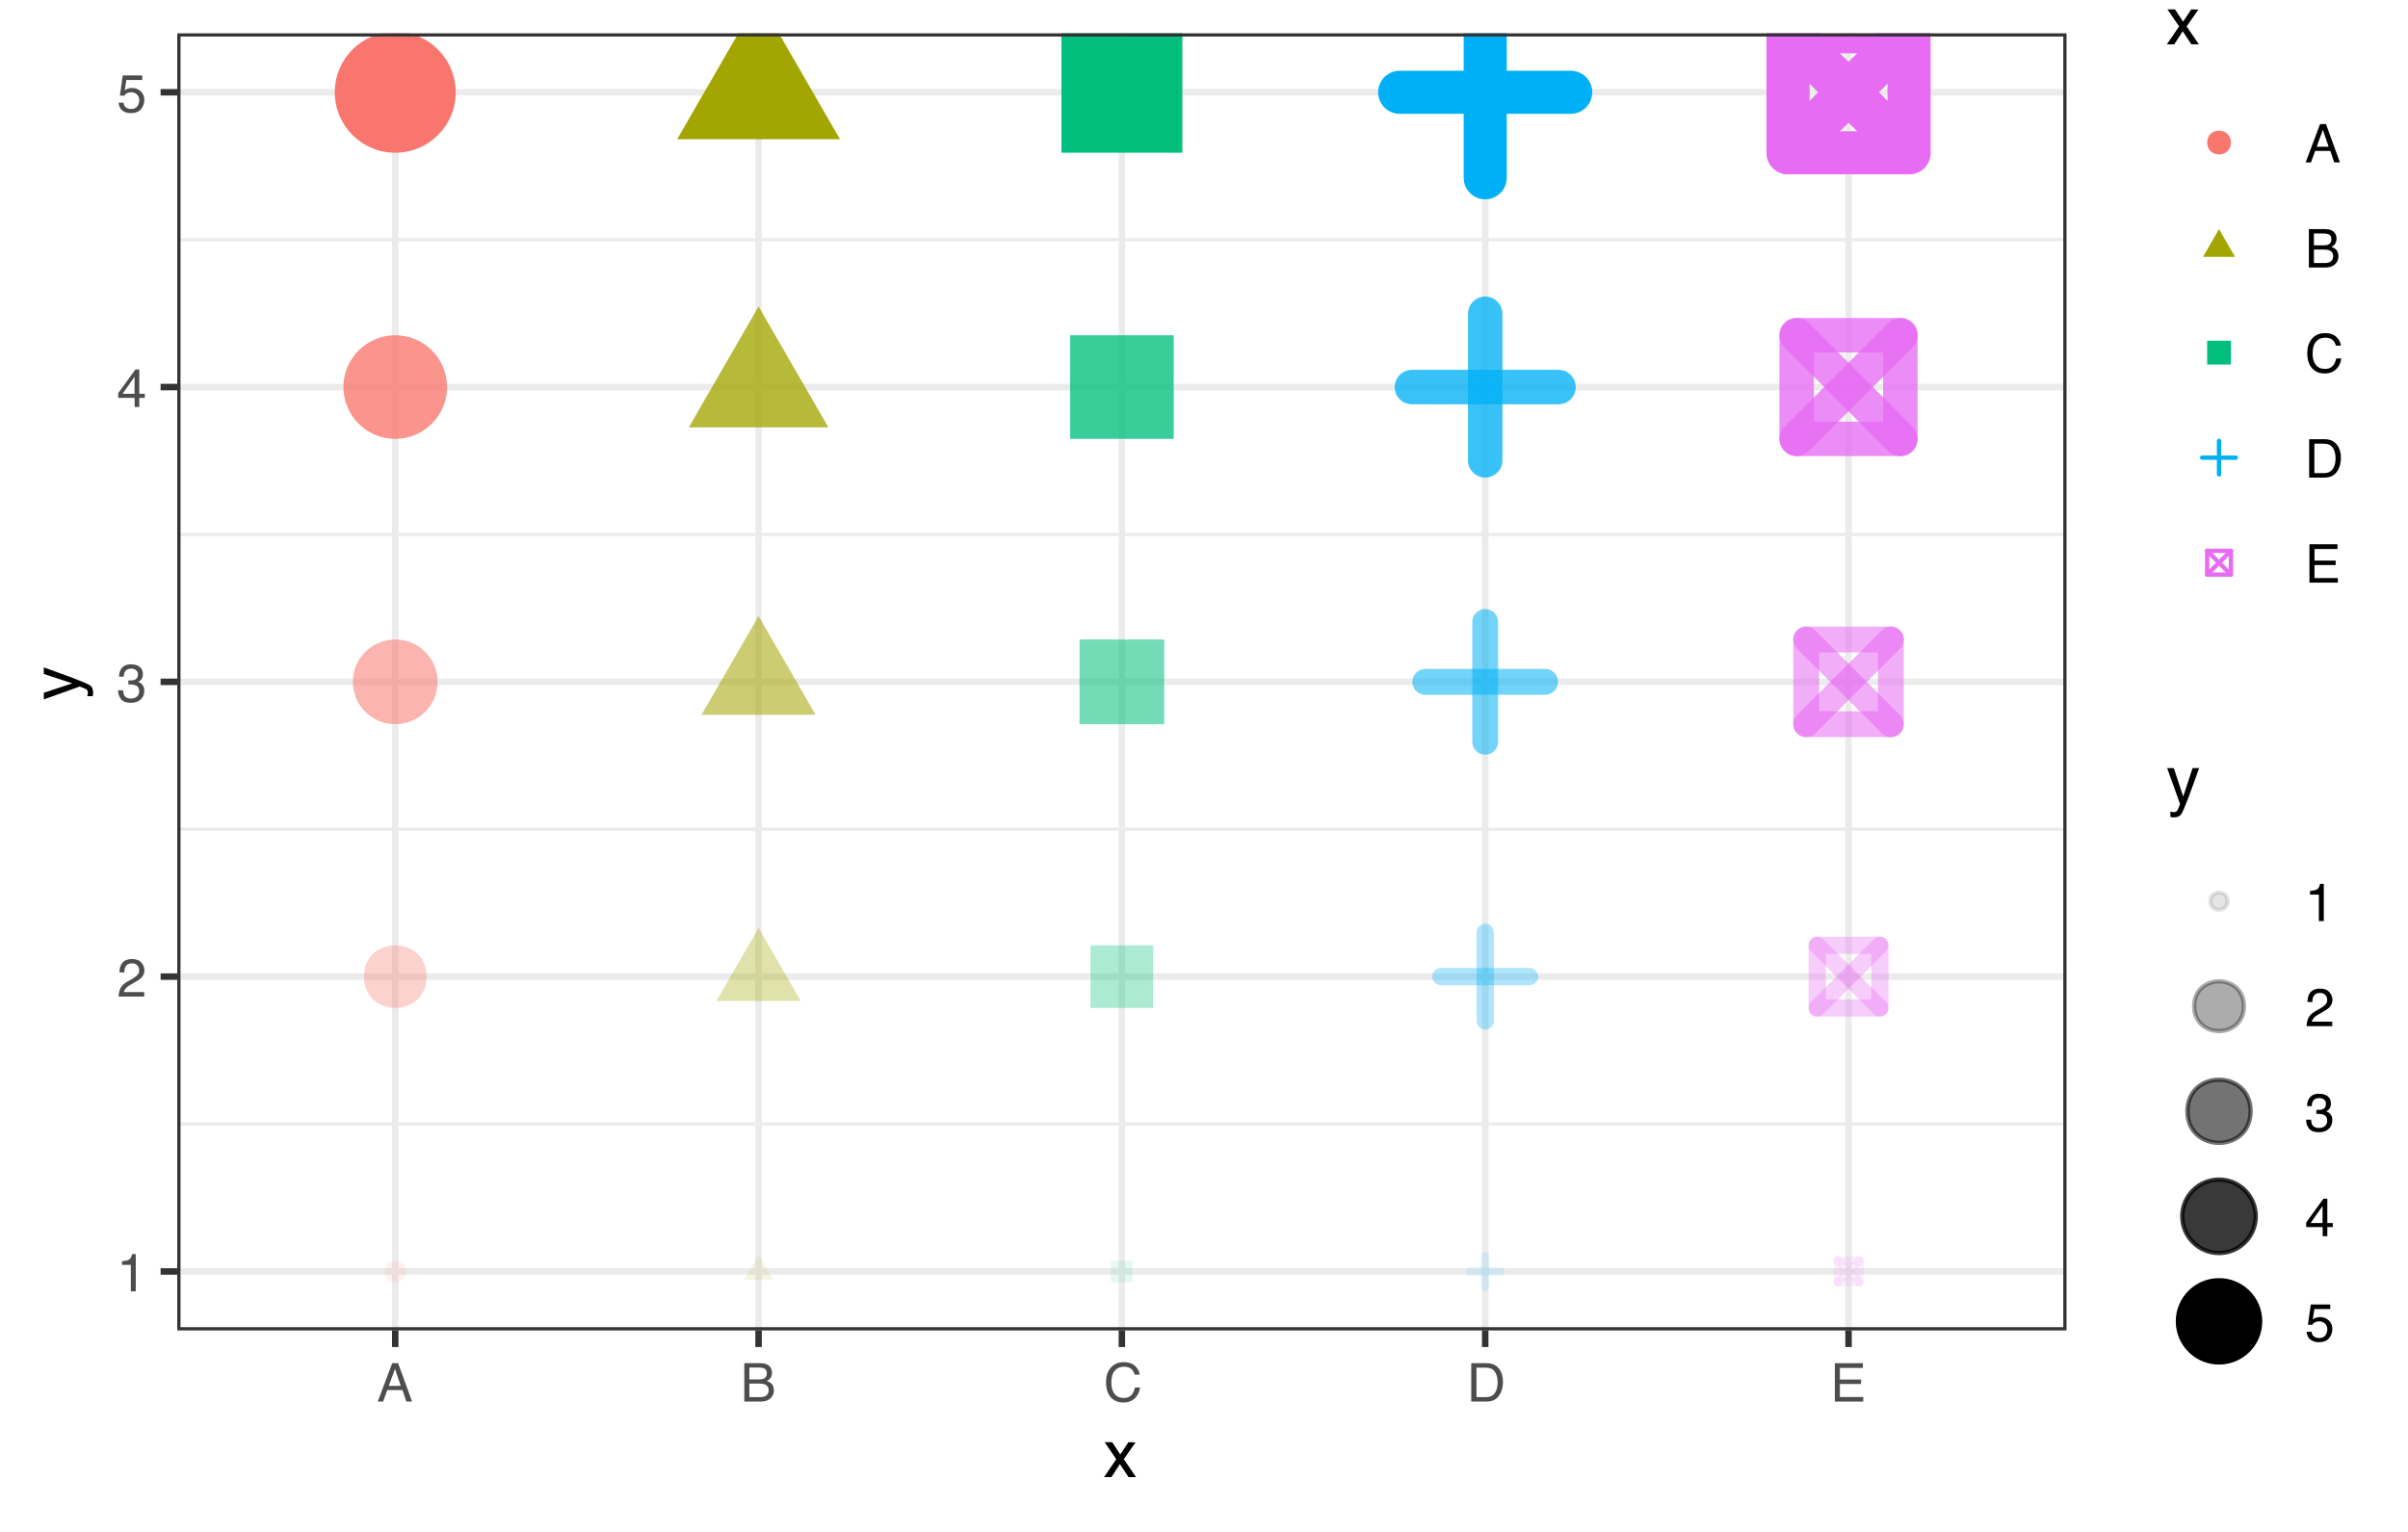 <?xml version="1.0" encoding="UTF-8"?>
<svg xmlns="http://www.w3.org/2000/svg" xmlns:xlink="http://www.w3.org/1999/xlink" width="396" height="252" viewBox="0 0 396 252">
<defs>
<g>
<g id="glyph-0-0">
<path d="M 0.281 0 L 0.281 -6.312 L 5.297 -6.312 L 5.297 0 Z M 4.5 -0.797 L 4.5 -5.516 L 1.078 -5.516 L 1.078 -0.797 Z M 4.5 -0.797 "/>
</g>
<g id="glyph-0-1">
<path d="M 0.844 -4.359 L 0.844 -4.953 C 1.395 -5.004 1.781 -5.094 2 -5.219 C 2.227 -5.344 2.395 -5.645 2.5 -6.125 L 3.109 -6.125 L 3.109 0 L 2.297 0 L 2.297 -4.359 Z M 0.844 -4.359 "/>
</g>
<g id="glyph-0-2">
<path d="M 0.281 0 C 0.301 -0.531 0.406 -0.988 0.594 -1.375 C 0.789 -1.77 1.164 -2.129 1.719 -2.453 L 2.547 -2.922 C 2.91 -3.141 3.164 -3.328 3.312 -3.484 C 3.551 -3.711 3.672 -3.984 3.672 -4.297 C 3.672 -4.648 3.562 -4.93 3.344 -5.141 C 3.133 -5.359 2.848 -5.469 2.484 -5.469 C 1.961 -5.469 1.598 -5.266 1.391 -4.859 C 1.285 -4.648 1.227 -4.352 1.219 -3.969 L 0.422 -3.969 C 0.43 -4.5 0.531 -4.938 0.719 -5.281 C 1.051 -5.875 1.645 -6.172 2.5 -6.172 C 3.195 -6.172 3.707 -5.977 4.031 -5.594 C 4.363 -5.219 4.531 -4.797 4.531 -4.328 C 4.531 -3.836 4.352 -3.414 4 -3.062 C 3.801 -2.863 3.441 -2.617 2.922 -2.328 L 2.344 -2 C 2.062 -1.844 1.836 -1.695 1.672 -1.562 C 1.391 -1.312 1.211 -1.035 1.141 -0.734 L 4.5 -0.734 L 4.5 0 Z M 0.281 0 "/>
</g>
<g id="glyph-0-3">
<path d="M 2.281 0.172 C 1.551 0.172 1.02 -0.023 0.688 -0.422 C 0.363 -0.828 0.203 -1.316 0.203 -1.891 L 1.016 -1.891 C 1.047 -1.492 1.117 -1.203 1.234 -1.016 C 1.441 -0.691 1.805 -0.531 2.328 -0.531 C 2.734 -0.531 3.055 -0.641 3.297 -0.859 C 3.547 -1.078 3.672 -1.359 3.672 -1.703 C 3.672 -2.129 3.539 -2.426 3.281 -2.594 C 3.031 -2.758 2.672 -2.844 2.203 -2.844 C 2.148 -2.844 2.098 -2.844 2.047 -2.844 C 1.992 -2.844 1.941 -2.844 1.891 -2.844 L 1.891 -3.516 C 1.973 -3.516 2.039 -3.508 2.094 -3.5 C 2.145 -3.5 2.203 -3.5 2.266 -3.5 C 2.555 -3.5 2.797 -3.547 2.984 -3.641 C 3.305 -3.797 3.469 -4.082 3.469 -4.5 C 3.469 -4.801 3.359 -5.035 3.141 -5.203 C 2.922 -5.367 2.672 -5.453 2.391 -5.453 C 1.867 -5.453 1.508 -5.281 1.312 -4.938 C 1.207 -4.75 1.145 -4.477 1.125 -4.125 L 0.359 -4.125 C 0.359 -4.582 0.453 -4.973 0.641 -5.297 C 0.953 -5.867 1.504 -6.156 2.297 -6.156 C 2.93 -6.156 3.422 -6.016 3.766 -5.734 C 4.109 -5.461 4.281 -5.062 4.281 -4.531 C 4.281 -4.145 4.176 -3.836 3.969 -3.609 C 3.844 -3.461 3.68 -3.348 3.484 -3.266 C 3.805 -3.172 4.055 -3 4.234 -2.75 C 4.422 -2.5 4.516 -2.191 4.516 -1.828 C 4.516 -1.234 4.316 -0.75 3.922 -0.375 C 3.535 -0.008 2.988 0.172 2.281 0.172 Z M 2.281 0.172 "/>
</g>
<g id="glyph-0-4">
<path d="M 2.906 -2.172 L 2.906 -4.969 L 0.938 -2.172 Z M 2.922 0 L 2.922 -1.5 L 0.219 -1.5 L 0.219 -2.266 L 3.047 -6.172 L 3.688 -6.172 L 3.688 -2.172 L 4.594 -2.172 L 4.594 -1.5 L 3.688 -1.5 L 3.688 0 Z M 2.922 0 "/>
</g>
<g id="glyph-0-5">
<path d="M 1.094 -1.562 C 1.133 -1.125 1.336 -0.82 1.703 -0.656 C 1.879 -0.57 2.094 -0.531 2.344 -0.531 C 2.801 -0.531 3.141 -0.676 3.359 -0.969 C 3.578 -1.258 3.688 -1.582 3.688 -1.938 C 3.688 -2.363 3.555 -2.691 3.297 -2.922 C 3.035 -3.16 2.719 -3.281 2.344 -3.281 C 2.082 -3.281 1.852 -3.227 1.656 -3.125 C 1.469 -3.02 1.305 -2.879 1.172 -2.703 L 0.5 -2.734 L 0.969 -6.047 L 4.172 -6.047 L 4.172 -5.297 L 1.562 -5.297 L 1.297 -3.594 C 1.43 -3.695 1.566 -3.773 1.703 -3.828 C 1.93 -3.93 2.195 -3.984 2.5 -3.984 C 3.062 -3.984 3.535 -3.801 3.922 -3.438 C 4.316 -3.07 4.516 -2.609 4.516 -2.047 C 4.516 -1.461 4.332 -0.945 3.969 -0.5 C 3.613 -0.062 3.047 0.156 2.266 0.156 C 1.754 0.156 1.305 0.016 0.922 -0.266 C 0.547 -0.547 0.332 -0.977 0.281 -1.562 Z M 1.094 -1.562 "/>
</g>
<g id="glyph-0-6">
<path d="M 3.906 -2.578 L 2.953 -5.375 L 1.938 -2.578 Z M 2.5 -6.312 L 3.469 -6.312 L 5.766 0 L 4.828 0 L 4.188 -1.891 L 1.688 -1.891 L 1 0 L 0.125 0 Z M 2.5 -6.312 "/>
</g>
<g id="glyph-0-7">
<path d="M 3.047 -3.641 C 3.398 -3.641 3.68 -3.691 3.891 -3.797 C 4.203 -3.953 4.359 -4.234 4.359 -4.641 C 4.359 -5.055 4.191 -5.336 3.859 -5.484 C 3.66 -5.555 3.379 -5.594 3.016 -5.594 L 1.484 -5.594 L 1.484 -3.641 Z M 3.328 -0.734 C 3.848 -0.734 4.223 -0.883 4.453 -1.188 C 4.586 -1.375 4.656 -1.602 4.656 -1.875 C 4.656 -2.332 4.453 -2.645 4.047 -2.812 C 3.828 -2.906 3.539 -2.953 3.188 -2.953 L 1.484 -2.953 L 1.484 -0.734 Z M 0.656 -6.312 L 3.359 -6.312 C 4.098 -6.312 4.625 -6.086 4.938 -5.641 C 5.113 -5.379 5.203 -5.082 5.203 -4.75 C 5.203 -4.352 5.094 -4.023 4.875 -3.766 C 4.75 -3.629 4.578 -3.504 4.359 -3.391 C 4.68 -3.273 4.926 -3.141 5.094 -2.984 C 5.375 -2.703 5.516 -2.32 5.516 -1.844 C 5.516 -1.438 5.391 -1.066 5.141 -0.734 C 4.754 -0.242 4.145 0 3.312 0 L 0.656 0 Z M 0.656 -6.312 "/>
</g>
<g id="glyph-0-8">
<path d="M 3.328 -6.484 C 4.129 -6.484 4.75 -6.27 5.188 -5.844 C 5.625 -5.426 5.867 -4.953 5.922 -4.422 L 5.094 -4.422 C 5 -4.828 4.812 -5.145 4.531 -5.375 C 4.25 -5.613 3.852 -5.734 3.344 -5.734 C 2.719 -5.734 2.211 -5.516 1.828 -5.078 C 1.453 -4.641 1.266 -3.973 1.266 -3.078 C 1.266 -2.336 1.438 -1.738 1.781 -1.281 C 2.125 -0.82 2.633 -0.594 3.312 -0.594 C 3.945 -0.594 4.43 -0.832 4.766 -1.312 C 4.93 -1.57 5.062 -1.906 5.156 -2.312 L 5.984 -2.312 C 5.91 -1.656 5.664 -1.102 5.25 -0.656 C 4.75 -0.113 4.07 0.156 3.219 0.156 C 2.488 0.156 1.875 -0.062 1.375 -0.5 C 0.719 -1.094 0.391 -2 0.391 -3.219 C 0.391 -4.156 0.633 -4.922 1.125 -5.516 C 1.656 -6.16 2.391 -6.484 3.328 -6.484 Z M 3.156 -6.484 Z M 3.156 -6.484 "/>
</g>
<g id="glyph-0-9">
<path d="M 3.094 -0.734 C 3.383 -0.734 3.625 -0.766 3.812 -0.828 C 4.133 -0.93 4.406 -1.145 4.625 -1.469 C 4.789 -1.719 4.91 -2.039 4.984 -2.438 C 5.023 -2.676 5.047 -2.898 5.047 -3.109 C 5.047 -3.891 4.891 -4.492 4.578 -4.922 C 4.273 -5.359 3.773 -5.578 3.078 -5.578 L 1.562 -5.578 L 1.562 -0.734 Z M 0.703 -6.312 L 3.266 -6.312 C 4.129 -6.312 4.801 -6.004 5.281 -5.391 C 5.707 -4.828 5.922 -4.113 5.922 -3.25 C 5.922 -2.582 5.797 -1.977 5.547 -1.438 C 5.098 -0.477 4.332 0 3.25 0 L 0.703 0 Z M 0.703 -6.312 "/>
</g>
<g id="glyph-0-10">
<path d="M 0.75 -6.312 L 5.359 -6.312 L 5.359 -5.531 L 1.578 -5.531 L 1.578 -3.625 L 5.062 -3.625 L 5.062 -2.891 L 1.578 -2.891 L 1.578 -0.75 L 5.422 -0.75 L 5.422 0 L 0.75 0 Z M 3.078 -6.312 Z M 3.078 -6.312 "/>
</g>
<g id="glyph-1-0">
<path d="M 0.359 0 L 0.359 -7.891 L 6.625 -7.891 L 6.625 0 Z M 5.625 -0.984 L 5.625 -6.906 L 1.344 -6.906 L 1.344 -0.984 Z M 5.625 -0.984 "/>
</g>
<g id="glyph-1-1">
<path d="M 0.156 -5.75 L 1.406 -5.75 L 2.734 -3.734 L 4.078 -5.75 L 5.25 -5.719 L 3.312 -2.953 L 5.328 0 L 4.094 0 L 2.672 -2.156 L 1.281 0 L 0.062 0 L 2.078 -2.953 Z M 0.156 -5.75 "/>
</g>
<g id="glyph-1-2">
<path d="M 4.297 -5.75 L 5.375 -5.75 C 5.238 -5.383 4.938 -4.547 4.469 -3.234 C 4.113 -2.242 3.816 -1.438 3.578 -0.812 C 3.023 0.656 2.633 1.551 2.406 1.875 C 2.176 2.195 1.781 2.359 1.219 2.359 C 1.082 2.359 0.977 2.352 0.906 2.344 C 0.832 2.332 0.742 2.312 0.641 2.281 L 0.641 1.406 C 0.805 1.445 0.926 1.473 1 1.484 C 1.07 1.492 1.141 1.5 1.203 1.5 C 1.379 1.5 1.508 1.469 1.594 1.406 C 1.676 1.352 1.75 1.285 1.812 1.203 C 1.82 1.172 1.883 1.02 2 0.75 C 2.113 0.488 2.191 0.297 2.234 0.172 L 0.109 -5.75 L 1.203 -5.75 L 2.75 -1.062 Z M 2.75 -5.891 Z M 2.75 -5.891 "/>
</g>
<g id="glyph-2-0">
<path d="M 0 -0.359 L -7.891 -0.359 L -7.891 -6.625 L 0 -6.625 Z M -0.984 -5.625 L -6.906 -5.625 L -6.906 -1.344 L -0.984 -1.344 Z M -0.984 -5.625 "/>
</g>
<g id="glyph-2-1">
<path d="M -5.75 -4.297 L -5.75 -5.375 C -5.383 -5.238 -4.547 -4.938 -3.234 -4.469 C -2.242 -4.113 -1.438 -3.816 -0.812 -3.578 C 0.656 -3.023 1.551 -2.633 1.875 -2.406 C 2.195 -2.176 2.359 -1.781 2.359 -1.219 C 2.359 -1.082 2.352 -0.977 2.344 -0.906 C 2.332 -0.832 2.312 -0.742 2.281 -0.641 L 1.406 -0.641 C 1.445 -0.805 1.473 -0.926 1.484 -1 C 1.492 -1.07 1.5 -1.141 1.5 -1.203 C 1.5 -1.379 1.469 -1.508 1.406 -1.594 C 1.352 -1.676 1.285 -1.75 1.203 -1.812 C 1.172 -1.82 1.02 -1.883 0.75 -2 C 0.488 -2.113 0.297 -2.191 0.172 -2.234 L -5.75 -0.109 L -5.75 -1.203 L -1.062 -2.75 Z M -5.891 -2.75 Z M -5.891 -2.75 "/>
</g>
</g>
<clipPath id="clip-0">
<path clip-rule="nonzero" d="M 29.152 5.48 L 339.844 5.48 L 339.844 218.852 L 29.152 218.852 Z M 29.152 5.48 "/>
</clipPath>
<clipPath id="clip-1">
<path clip-rule="nonzero" d="M 29.152 184 L 339.844 184 L 339.844 186 L 29.152 186 Z M 29.152 184 "/>
</clipPath>
<clipPath id="clip-2">
<path clip-rule="nonzero" d="M 29.152 136 L 339.844 136 L 339.844 137 L 29.152 137 Z M 29.152 136 "/>
</clipPath>
<clipPath id="clip-3">
<path clip-rule="nonzero" d="M 29.152 87 L 339.844 87 L 339.844 89 L 29.152 89 Z M 29.152 87 "/>
</clipPath>
<clipPath id="clip-4">
<path clip-rule="nonzero" d="M 29.152 39 L 339.844 39 L 339.844 40 L 29.152 40 Z M 29.152 39 "/>
</clipPath>
<clipPath id="clip-5">
<path clip-rule="nonzero" d="M 29.152 208 L 339.844 208 L 339.844 210 L 29.152 210 Z M 29.152 208 "/>
</clipPath>
<clipPath id="clip-6">
<path clip-rule="nonzero" d="M 29.152 160 L 339.844 160 L 339.844 162 L 29.152 162 Z M 29.152 160 "/>
</clipPath>
<clipPath id="clip-7">
<path clip-rule="nonzero" d="M 29.152 111 L 339.844 111 L 339.844 113 L 29.152 113 Z M 29.152 111 "/>
</clipPath>
<clipPath id="clip-8">
<path clip-rule="nonzero" d="M 29.152 63 L 339.844 63 L 339.844 65 L 29.152 65 Z M 29.152 63 "/>
</clipPath>
<clipPath id="clip-9">
<path clip-rule="nonzero" d="M 29.152 14 L 339.844 14 L 339.844 16 L 29.152 16 Z M 29.152 14 "/>
</clipPath>
<clipPath id="clip-10">
<path clip-rule="nonzero" d="M 64 5.48 L 66 5.48 L 66 218.852 L 64 218.852 Z M 64 5.48 "/>
</clipPath>
<clipPath id="clip-11">
<path clip-rule="nonzero" d="M 124 5.48 L 126 5.48 L 126 218.852 L 124 218.852 Z M 124 5.48 "/>
</clipPath>
<clipPath id="clip-12">
<path clip-rule="nonzero" d="M 183 5.48 L 186 5.48 L 186 218.852 L 183 218.852 Z M 183 5.48 "/>
</clipPath>
<clipPath id="clip-13">
<path clip-rule="nonzero" d="M 243 5.48 L 245 5.48 L 245 218.852 L 243 218.852 Z M 243 5.48 "/>
</clipPath>
<clipPath id="clip-14">
<path clip-rule="nonzero" d="M 303 5.48 L 305 5.48 L 305 218.852 L 303 218.852 Z M 303 5.48 "/>
</clipPath>
<clipPath id="clip-15">
<path clip-rule="nonzero" d="M 55 5.48 L 75 5.48 L 75 26 L 55 26 Z M 55 5.48 "/>
</clipPath>
<clipPath id="clip-16">
<path clip-rule="nonzero" d="M 111 5.48 L 139 5.48 L 139 23 L 111 23 Z M 111 5.48 "/>
</clipPath>
<clipPath id="clip-17">
<path clip-rule="nonzero" d="M 174 5.48 L 195 5.48 L 195 26 L 174 26 Z M 174 5.48 "/>
</clipPath>
<clipPath id="clip-18">
<path clip-rule="nonzero" d="M 240 5.48 L 248 5.48 L 248 33 L 240 33 Z M 240 5.48 "/>
</clipPath>
<clipPath id="clip-19">
<path clip-rule="nonzero" d="M 290 5.48 L 318 5.48 L 318 29 L 290 29 Z M 290 5.48 "/>
</clipPath>
<clipPath id="clip-20">
<path clip-rule="nonzero" d="M 29.152 5.48 L 339.844 5.48 L 339.844 218.852 L 29.152 218.852 Z M 29.152 5.48 "/>
</clipPath>
</defs>
<rect x="-39.6" y="-25.2" width="475.2" height="302.4" fill="rgb(100%, 100%, 100%)" fill-opacity="1"/>
<rect x="-39.6" y="-25.2" width="475.2" height="302.4" fill="rgb(100%, 100%, 100%)" fill-opacity="1"/>
<path fill="none" stroke-width="1.067" stroke-linecap="round" stroke-linejoin="round" stroke="rgb(100%, 100%, 100%)" stroke-opacity="1" stroke-miterlimit="10" d="M 0 252 L 396 252 L 396 0 L 0 0 Z M 0 252 "/>
<g clip-path="url(#clip-0)">
<path fill-rule="nonzero" fill="rgb(100%, 100%, 100%)" fill-opacity="1" d="M 29.152 218.848 L 339.844 218.848 L 339.844 5.477 L 29.152 5.477 Z M 29.152 218.848 "/>
</g>
<g clip-path="url(#clip-1)">
<path fill="none" stroke-width="0.533" stroke-linecap="butt" stroke-linejoin="round" stroke="rgb(92.157%, 92.157%, 92.157%)" stroke-opacity="1" stroke-miterlimit="10" d="M 29.152 184.902 L 339.844 184.902 "/>
</g>
<g clip-path="url(#clip-2)">
<path fill="none" stroke-width="0.533" stroke-linecap="butt" stroke-linejoin="round" stroke="rgb(92.157%, 92.157%, 92.157%)" stroke-opacity="1" stroke-miterlimit="10" d="M 29.152 136.41 L 339.844 136.41 "/>
</g>
<g clip-path="url(#clip-3)">
<path fill="none" stroke-width="0.533" stroke-linecap="butt" stroke-linejoin="round" stroke="rgb(92.157%, 92.157%, 92.157%)" stroke-opacity="1" stroke-miterlimit="10" d="M 29.152 87.918 L 339.844 87.918 "/>
</g>
<g clip-path="url(#clip-4)">
<path fill="none" stroke-width="0.533" stroke-linecap="butt" stroke-linejoin="round" stroke="rgb(92.157%, 92.157%, 92.157%)" stroke-opacity="1" stroke-miterlimit="10" d="M 29.152 39.426 L 339.844 39.426 "/>
</g>
<g clip-path="url(#clip-5)">
<path fill="none" stroke-width="1.067" stroke-linecap="butt" stroke-linejoin="round" stroke="rgb(92.157%, 92.157%, 92.157%)" stroke-opacity="1" stroke-miterlimit="10" d="M 29.152 209.152 L 339.844 209.152 "/>
</g>
<g clip-path="url(#clip-6)">
<path fill="none" stroke-width="1.067" stroke-linecap="butt" stroke-linejoin="round" stroke="rgb(92.157%, 92.157%, 92.157%)" stroke-opacity="1" stroke-miterlimit="10" d="M 29.152 160.656 L 339.844 160.656 "/>
</g>
<g clip-path="url(#clip-7)">
<path fill="none" stroke-width="1.067" stroke-linecap="butt" stroke-linejoin="round" stroke="rgb(92.157%, 92.157%, 92.157%)" stroke-opacity="1" stroke-miterlimit="10" d="M 29.152 112.164 L 339.844 112.164 "/>
</g>
<g clip-path="url(#clip-8)">
<path fill="none" stroke-width="1.067" stroke-linecap="butt" stroke-linejoin="round" stroke="rgb(92.157%, 92.157%, 92.157%)" stroke-opacity="1" stroke-miterlimit="10" d="M 29.152 63.672 L 339.844 63.672 "/>
</g>
<g clip-path="url(#clip-9)">
<path fill="none" stroke-width="1.067" stroke-linecap="butt" stroke-linejoin="round" stroke="rgb(92.157%, 92.157%, 92.157%)" stroke-opacity="1" stroke-miterlimit="10" d="M 29.152 15.18 L 339.844 15.18 "/>
</g>
<g clip-path="url(#clip-10)">
<path fill="none" stroke-width="1.067" stroke-linecap="butt" stroke-linejoin="round" stroke="rgb(92.157%, 92.157%, 92.157%)" stroke-opacity="1" stroke-miterlimit="10" d="M 65 218.848 L 65 5.48 "/>
</g>
<g clip-path="url(#clip-11)">
<path fill="none" stroke-width="1.067" stroke-linecap="butt" stroke-linejoin="round" stroke="rgb(92.157%, 92.157%, 92.157%)" stroke-opacity="1" stroke-miterlimit="10" d="M 124.75 218.848 L 124.75 5.48 "/>
</g>
<g clip-path="url(#clip-12)">
<path fill="none" stroke-width="1.067" stroke-linecap="butt" stroke-linejoin="round" stroke="rgb(92.157%, 92.157%, 92.157%)" stroke-opacity="1" stroke-miterlimit="10" d="M 184.496 218.848 L 184.496 5.48 "/>
</g>
<g clip-path="url(#clip-13)">
<path fill="none" stroke-width="1.067" stroke-linecap="butt" stroke-linejoin="round" stroke="rgb(92.157%, 92.157%, 92.157%)" stroke-opacity="1" stroke-miterlimit="10" d="M 244.246 218.848 L 244.246 5.48 "/>
</g>
<g clip-path="url(#clip-14)">
<path fill="none" stroke-width="1.067" stroke-linecap="butt" stroke-linejoin="round" stroke="rgb(92.157%, 92.157%, 92.157%)" stroke-opacity="1" stroke-miterlimit="10" d="M 303.996 218.848 L 303.996 5.48 "/>
</g>
<path fill-rule="nonzero" fill="rgb(97.255%, 46.275%, 42.745%)" fill-opacity="0.102" d="M 66.777 209.152 C 66.777 211.52 63.223 211.52 63.223 209.152 C 63.223 206.781 66.777 206.781 66.777 209.152 "/>
<path fill-rule="nonzero" fill="rgb(97.255%, 46.275%, 42.745%)" fill-opacity="0.325" d="M 70.152 160.656 C 70.152 167.527 59.848 167.527 59.848 160.656 C 59.848 153.789 70.152 153.789 70.152 160.656 "/>
<path fill-rule="nonzero" fill="rgb(97.255%, 46.275%, 42.745%)" fill-opacity="0.549" d="M 71.965 112.164 C 71.965 116.012 68.848 119.129 65 119.129 C 61.152 119.129 58.035 116.012 58.035 112.164 C 58.035 108.316 61.152 105.199 65 105.199 C 68.848 105.199 71.965 108.316 71.965 112.164 "/>
<path fill-rule="nonzero" fill="rgb(97.255%, 46.275%, 42.745%)" fill-opacity="0.776" d="M 73.523 63.672 C 73.523 68.379 69.707 72.191 65 72.191 C 60.293 72.191 56.477 68.379 56.477 63.672 C 56.477 58.965 60.293 55.148 65 55.148 C 69.707 55.148 73.523 58.965 73.523 63.672 "/>
<g clip-path="url(#clip-15)">
<path fill-rule="nonzero" fill="rgb(97.255%, 46.275%, 42.745%)" fill-opacity="1" d="M 74.945 15.18 C 74.945 20.672 70.492 25.125 65 25.125 C 59.508 25.125 55.055 20.672 55.055 15.18 C 55.055 9.684 59.508 5.234 65 5.234 C 70.492 5.234 74.945 9.684 74.945 15.18 "/>
</g>
<path fill-rule="nonzero" fill="rgb(63.922%, 64.706%, 0%)" fill-opacity="0.102" d="M 124.75 206.391 L 127.141 210.531 L 122.355 210.531 Z M 124.75 206.391 "/>
<path fill-rule="nonzero" fill="rgb(63.922%, 64.706%, 0%)" fill-opacity="0.325" d="M 124.75 152.645 L 131.688 164.664 L 117.809 164.664 Z M 124.75 152.645 "/>
<path fill-rule="nonzero" fill="rgb(63.922%, 64.706%, 0%)" fill-opacity="0.549" d="M 124.75 101.332 L 134.129 117.582 L 115.367 117.582 Z M 124.75 101.332 "/>
<path fill-rule="nonzero" fill="rgb(63.922%, 64.706%, 0%)" fill-opacity="0.776" d="M 124.75 50.418 L 136.227 70.297 L 113.273 70.297 Z M 124.75 50.418 "/>
<g clip-path="url(#clip-16)">
<path fill-rule="nonzero" fill="rgb(63.922%, 64.706%, 0%)" fill-opacity="1" d="M 124.75 -0.289 L 138.141 22.91 L 111.355 22.91 Z M 124.75 -0.289 "/>
</g>
<path fill-rule="nonzero" fill="rgb(0%, 74.902%, 49.02%)" fill-opacity="0.102" d="M 182.723 210.926 L 186.273 210.926 L 186.273 207.375 L 182.723 207.375 Z M 182.723 210.926 "/>
<path fill-rule="nonzero" fill="rgb(0%, 74.902%, 49.02%)" fill-opacity="0.325" d="M 179.344 165.809 L 189.648 165.809 L 189.648 155.504 L 179.344 155.504 Z M 179.344 165.809 "/>
<path fill-rule="nonzero" fill="rgb(0%, 74.902%, 49.02%)" fill-opacity="0.549" d="M 177.531 119.129 L 191.461 119.129 L 191.461 105.199 L 177.531 105.199 Z M 177.531 119.129 "/>
<path fill-rule="nonzero" fill="rgb(0%, 74.902%, 49.02%)" fill-opacity="0.776" d="M 175.977 72.191 L 193.02 72.191 L 193.02 55.148 L 175.977 55.148 Z M 175.977 72.191 "/>
<g clip-path="url(#clip-17)">
<path fill-rule="nonzero" fill="rgb(0%, 74.902%, 49.02%)" fill-opacity="1" d="M 174.551 25.125 L 194.441 25.125 L 194.441 5.234 L 174.551 5.234 Z M 174.551 25.125 "/>
</g>
<path fill="none" stroke-width="1.417" stroke-linecap="round" stroke-linejoin="round" stroke="rgb(0%, 69.02%, 96.471%)" stroke-opacity="0.102" stroke-miterlimit="10" d="M 241.734 209.152 L 246.758 209.152 "/>
<path fill="none" stroke-width="1.417" stroke-linecap="round" stroke-linejoin="round" stroke="rgb(0%, 69.02%, 96.471%)" stroke-opacity="0.102" stroke-miterlimit="10" d="M 244.246 211.66 L 244.246 206.641 "/>
<path fill="none" stroke-width="2.835" stroke-linecap="round" stroke-linejoin="round" stroke="rgb(0%, 69.02%, 96.471%)" stroke-opacity="0.325" stroke-miterlimit="10" d="M 236.961 160.656 L 251.531 160.656 "/>
<path fill="none" stroke-width="2.835" stroke-linecap="round" stroke-linejoin="round" stroke="rgb(0%, 69.02%, 96.471%)" stroke-opacity="0.325" stroke-miterlimit="10" d="M 244.246 167.941 L 244.246 153.371 "/>
<path fill="none" stroke-width="4.252" stroke-linecap="round" stroke-linejoin="round" stroke="rgb(0%, 69.02%, 96.471%)" stroke-opacity="0.549" stroke-miterlimit="10" d="M 234.395 112.164 L 254.098 112.164 "/>
<path fill="none" stroke-width="4.252" stroke-linecap="round" stroke-linejoin="round" stroke="rgb(0%, 69.02%, 96.471%)" stroke-opacity="0.549" stroke-miterlimit="10" d="M 244.246 122.016 L 244.246 102.312 "/>
<path fill="none" stroke-width="5.669" stroke-linecap="round" stroke-linejoin="round" stroke="rgb(0%, 69.02%, 96.471%)" stroke-opacity="0.776" stroke-miterlimit="10" d="M 232.195 63.672 L 256.297 63.672 "/>
<path fill="none" stroke-width="5.669" stroke-linecap="round" stroke-linejoin="round" stroke="rgb(0%, 69.02%, 96.471%)" stroke-opacity="0.776" stroke-miterlimit="10" d="M 244.246 75.723 L 244.246 51.621 "/>
<path fill="none" stroke-width="7.087" stroke-linecap="round" stroke-linejoin="round" stroke="rgb(0%, 69.02%, 96.471%)" stroke-opacity="1" stroke-miterlimit="10" d="M 230.18 15.18 L 258.309 15.18 "/>
<g clip-path="url(#clip-18)">
<path fill="none" stroke-width="7.087" stroke-linecap="round" stroke-linejoin="round" stroke="rgb(0%, 69.02%, 96.471%)" stroke-opacity="1" stroke-miterlimit="10" d="M 244.246 29.242 L 244.246 1.113 "/>
</g>
<path fill="none" stroke-width="1.417" stroke-linecap="round" stroke-linejoin="round" stroke="rgb(90.588%, 41.961%, 95.294%)" stroke-opacity="0.102" stroke-miterlimit="10" d="M 302.219 210.926 L 305.77 210.926 L 305.77 207.375 L 302.219 207.375 Z M 302.219 210.926 "/>
<path fill="none" stroke-width="1.417" stroke-linecap="round" stroke-linejoin="round" stroke="rgb(90.588%, 41.961%, 95.294%)" stroke-opacity="0.102" stroke-miterlimit="10" d="M 302.219 210.926 L 305.77 207.375 "/>
<path fill="none" stroke-width="1.417" stroke-linecap="round" stroke-linejoin="round" stroke="rgb(90.588%, 41.961%, 95.294%)" stroke-opacity="0.102" stroke-miterlimit="10" d="M 302.219 207.375 L 305.77 210.926 "/>
<path fill="none" stroke-width="2.835" stroke-linecap="round" stroke-linejoin="round" stroke="rgb(90.588%, 41.961%, 95.294%)" stroke-opacity="0.325" stroke-miterlimit="10" d="M 298.844 165.809 L 309.148 165.809 L 309.148 155.504 L 298.844 155.504 Z M 298.844 165.809 "/>
<path fill="none" stroke-width="2.835" stroke-linecap="round" stroke-linejoin="round" stroke="rgb(90.588%, 41.961%, 95.294%)" stroke-opacity="0.325" stroke-miterlimit="10" d="M 298.844 165.809 L 309.145 155.504 "/>
<path fill="none" stroke-width="2.835" stroke-linecap="round" stroke-linejoin="round" stroke="rgb(90.588%, 41.961%, 95.294%)" stroke-opacity="0.325" stroke-miterlimit="10" d="M 298.844 155.504 L 309.145 165.809 "/>
<path fill="none" stroke-width="4.252" stroke-linecap="round" stroke-linejoin="round" stroke="rgb(90.588%, 41.961%, 95.294%)" stroke-opacity="0.549" stroke-miterlimit="10" d="M 297.027 119.129 L 310.957 119.129 L 310.957 105.199 L 297.027 105.199 Z M 297.027 119.129 "/>
<path fill="none" stroke-width="4.252" stroke-linecap="round" stroke-linejoin="round" stroke="rgb(90.588%, 41.961%, 95.294%)" stroke-opacity="0.549" stroke-miterlimit="10" d="M 297.027 119.129 L 310.961 105.199 "/>
<path fill="none" stroke-width="4.252" stroke-linecap="round" stroke-linejoin="round" stroke="rgb(90.588%, 41.961%, 95.294%)" stroke-opacity="0.549" stroke-miterlimit="10" d="M 297.027 105.199 L 310.961 119.129 "/>
<path fill="none" stroke-width="5.669" stroke-linecap="round" stroke-linejoin="round" stroke="rgb(90.588%, 41.961%, 95.294%)" stroke-opacity="0.776" stroke-miterlimit="10" d="M 295.473 72.191 L 312.516 72.191 L 312.516 55.148 L 295.473 55.148 Z M 295.473 72.191 "/>
<path fill="none" stroke-width="5.669" stroke-linecap="round" stroke-linejoin="round" stroke="rgb(90.588%, 41.961%, 95.294%)" stroke-opacity="0.776" stroke-miterlimit="10" d="M 295.473 72.191 L 312.516 55.148 "/>
<path fill="none" stroke-width="5.669" stroke-linecap="round" stroke-linejoin="round" stroke="rgb(90.588%, 41.961%, 95.294%)" stroke-opacity="0.776" stroke-miterlimit="10" d="M 295.473 55.148 L 312.516 72.191 "/>
<g clip-path="url(#clip-19)">
<path fill="none" stroke-width="7.087" stroke-linecap="round" stroke-linejoin="round" stroke="rgb(90.588%, 41.961%, 95.294%)" stroke-opacity="1" stroke-miterlimit="10" d="M 294.051 25.125 L 313.941 25.125 L 313.941 5.234 L 294.051 5.234 Z M 294.051 25.125 "/>
<path fill="none" stroke-width="7.087" stroke-linecap="round" stroke-linejoin="round" stroke="rgb(90.588%, 41.961%, 95.294%)" stroke-opacity="1" stroke-miterlimit="10" d="M 294.051 25.125 L 313.938 5.234 "/>
<path fill="none" stroke-width="7.087" stroke-linecap="round" stroke-linejoin="round" stroke="rgb(90.588%, 41.961%, 95.294%)" stroke-opacity="1" stroke-miterlimit="10" d="M 294.051 5.234 L 313.938 25.125 "/>
</g>
<g clip-path="url(#clip-20)">
<path fill="none" stroke-width="1.067" stroke-linecap="round" stroke-linejoin="round" stroke="rgb(20%, 20%, 20%)" stroke-opacity="1" stroke-miterlimit="10" d="M 29.152 218.848 L 339.844 218.848 L 339.844 5.477 L 29.152 5.477 Z M 29.152 218.848 "/>
</g>
<g fill="rgb(30.196%, 30.196%, 30.196%)" fill-opacity="1">
<use xlink:href="#glyph-0-1" x="19.219" y="212.429"/>
</g>
<g fill="rgb(30.196%, 30.196%, 30.196%)" fill-opacity="1">
<use xlink:href="#glyph-0-2" x="19.219" y="163.933"/>
</g>
<g fill="rgb(30.196%, 30.196%, 30.196%)" fill-opacity="1">
<use xlink:href="#glyph-0-3" x="19.219" y="115.44"/>
</g>
<g fill="rgb(30.196%, 30.196%, 30.196%)" fill-opacity="1">
<use xlink:href="#glyph-0-4" x="19.219" y="66.948"/>
</g>
<g fill="rgb(30.196%, 30.196%, 30.196%)" fill-opacity="1">
<use xlink:href="#glyph-0-5" x="19.219" y="18.456"/>
</g>
<path fill="none" stroke-width="1.067" stroke-linecap="butt" stroke-linejoin="round" stroke="rgb(20%, 20%, 20%)" stroke-opacity="1" stroke-miterlimit="10" d="M 26.41 209.152 L 29.152 209.152 "/>
<path fill="none" stroke-width="1.067" stroke-linecap="butt" stroke-linejoin="round" stroke="rgb(20%, 20%, 20%)" stroke-opacity="1" stroke-miterlimit="10" d="M 26.41 160.656 L 29.152 160.656 "/>
<path fill="none" stroke-width="1.067" stroke-linecap="butt" stroke-linejoin="round" stroke="rgb(20%, 20%, 20%)" stroke-opacity="1" stroke-miterlimit="10" d="M 26.41 112.164 L 29.152 112.164 "/>
<path fill="none" stroke-width="1.067" stroke-linecap="butt" stroke-linejoin="round" stroke="rgb(20%, 20%, 20%)" stroke-opacity="1" stroke-miterlimit="10" d="M 26.41 63.672 L 29.152 63.672 "/>
<path fill="none" stroke-width="1.067" stroke-linecap="butt" stroke-linejoin="round" stroke="rgb(20%, 20%, 20%)" stroke-opacity="1" stroke-miterlimit="10" d="M 26.41 15.18 L 29.152 15.18 "/>
<path fill="none" stroke-width="1.067" stroke-linecap="butt" stroke-linejoin="round" stroke="rgb(20%, 20%, 20%)" stroke-opacity="1" stroke-miterlimit="10" d="M 65 221.59 L 65 218.848 "/>
<path fill="none" stroke-width="1.067" stroke-linecap="butt" stroke-linejoin="round" stroke="rgb(20%, 20%, 20%)" stroke-opacity="1" stroke-miterlimit="10" d="M 124.75 221.59 L 124.75 218.848 "/>
<path fill="none" stroke-width="1.067" stroke-linecap="butt" stroke-linejoin="round" stroke="rgb(20%, 20%, 20%)" stroke-opacity="1" stroke-miterlimit="10" d="M 184.496 221.59 L 184.496 218.848 "/>
<path fill="none" stroke-width="1.067" stroke-linecap="butt" stroke-linejoin="round" stroke="rgb(20%, 20%, 20%)" stroke-opacity="1" stroke-miterlimit="10" d="M 244.246 221.59 L 244.246 218.848 "/>
<path fill="none" stroke-width="1.067" stroke-linecap="butt" stroke-linejoin="round" stroke="rgb(20%, 20%, 20%)" stroke-opacity="1" stroke-miterlimit="10" d="M 303.996 221.59 L 303.996 218.848 "/>
<g fill="rgb(30.196%, 30.196%, 30.196%)" fill-opacity="1">
<use xlink:href="#glyph-0-6" x="62" y="230.558"/>
</g>
<g fill="rgb(30.196%, 30.196%, 30.196%)" fill-opacity="1">
<use xlink:href="#glyph-0-7" x="121.75" y="230.558"/>
</g>
<g fill="rgb(30.196%, 30.196%, 30.196%)" fill-opacity="1">
<use xlink:href="#glyph-0-8" x="181.496" y="230.558"/>
</g>
<g fill="rgb(30.196%, 30.196%, 30.196%)" fill-opacity="1">
<use xlink:href="#glyph-0-9" x="241.246" y="230.558"/>
</g>
<g fill="rgb(30.196%, 30.196%, 30.196%)" fill-opacity="1">
<use xlink:href="#glyph-0-10" x="300.996" y="230.558"/>
</g>
<g fill="rgb(0%, 0%, 0%)" fill-opacity="1">
<use xlink:href="#glyph-1-1" x="181.496" y="242.99"/>
</g>
<g fill="rgb(0%, 0%, 0%)" fill-opacity="1">
<use xlink:href="#glyph-2-1" x="12.951" y="115.164"/>
</g>
<path fill-rule="nonzero" fill="rgb(100%, 100%, 100%)" fill-opacity="1" d="M 350.801 106.684 L 390.52 106.684 L 390.52 -7.156 L 350.801 -7.156 Z M 350.801 106.684 "/>
<g fill="rgb(0%, 0%, 0%)" fill-opacity="1">
<use xlink:href="#glyph-1-1" x="356.281" y="7.295"/>
</g>
<path fill-rule="nonzero" fill="rgb(100%, 100%, 100%)" fill-opacity="1" d="M 356.281 32.086 L 373.562 32.086 L 373.562 14.805 L 356.281 14.805 Z M 356.281 32.086 "/>
<path fill-rule="nonzero" fill="rgb(97.255%, 46.275%, 42.745%)" fill-opacity="1" d="M 366.875 23.445 C 366.875 26.051 362.969 26.051 362.969 23.445 C 362.969 20.84 366.875 20.84 366.875 23.445 "/>
<path fill-rule="nonzero" fill="rgb(100%, 100%, 100%)" fill-opacity="1" d="M 356.281 49.367 L 373.562 49.367 L 373.562 32.086 L 356.281 32.086 Z M 356.281 49.367 "/>
<path fill-rule="nonzero" fill="rgb(63.922%, 64.706%, 0%)" fill-opacity="1" d="M 364.922 37.684 L 367.555 42.246 L 362.289 42.246 Z M 364.922 37.684 "/>
<path fill-rule="nonzero" fill="rgb(100%, 100%, 100%)" fill-opacity="1" d="M 356.281 66.645 L 373.562 66.645 L 373.562 49.363 L 356.281 49.363 Z M 356.281 66.645 "/>
<path fill-rule="nonzero" fill="rgb(0%, 74.902%, 49.02%)" fill-opacity="1" d="M 362.969 59.961 L 366.875 59.961 L 366.875 56.051 L 362.969 56.051 Z M 362.969 59.961 "/>
<path fill-rule="nonzero" fill="rgb(100%, 100%, 100%)" fill-opacity="1" d="M 356.281 83.926 L 373.562 83.926 L 373.562 66.645 L 356.281 66.645 Z M 356.281 83.926 "/>
<path fill="none" stroke-width="0.709" stroke-linecap="round" stroke-linejoin="round" stroke="rgb(0%, 69.02%, 96.471%)" stroke-opacity="1" stroke-miterlimit="10" d="M 362.156 75.285 L 367.688 75.285 "/>
<path fill="none" stroke-width="0.709" stroke-linecap="round" stroke-linejoin="round" stroke="rgb(0%, 69.02%, 96.471%)" stroke-opacity="1" stroke-miterlimit="10" d="M 364.922 78.051 L 364.922 72.52 "/>
<path fill-rule="nonzero" fill="rgb(100%, 100%, 100%)" fill-opacity="1" d="M 356.281 101.207 L 373.562 101.207 L 373.562 83.926 L 356.281 83.926 Z M 356.281 101.207 "/>
<path fill="none" stroke-width="0.709" stroke-linecap="round" stroke-linejoin="round" stroke="rgb(90.588%, 41.961%, 95.294%)" stroke-opacity="1" stroke-miterlimit="10" d="M 362.969 94.52 L 366.879 94.52 L 366.879 90.609 L 362.969 90.609 Z M 362.969 94.52 "/>
<path fill="none" stroke-width="0.709" stroke-linecap="round" stroke-linejoin="round" stroke="rgb(90.588%, 41.961%, 95.294%)" stroke-opacity="1" stroke-miterlimit="10" d="M 362.969 94.52 L 366.875 90.609 "/>
<path fill="none" stroke-width="0.709" stroke-linecap="round" stroke-linejoin="round" stroke="rgb(90.588%, 41.961%, 95.294%)" stroke-opacity="1" stroke-miterlimit="10" d="M 362.969 90.609 L 366.875 94.52 "/>
<g fill="rgb(0%, 0%, 0%)" fill-opacity="1">
<use xlink:href="#glyph-0-6" x="379.043" y="26.722"/>
</g>
<g fill="rgb(0%, 0%, 0%)" fill-opacity="1">
<use xlink:href="#glyph-0-7" x="379.043" y="44.003"/>
</g>
<g fill="rgb(0%, 0%, 0%)" fill-opacity="1">
<use xlink:href="#glyph-0-8" x="379.043" y="61.28"/>
</g>
<g fill="rgb(0%, 0%, 0%)" fill-opacity="1">
<use xlink:href="#glyph-0-9" x="379.043" y="78.562"/>
</g>
<g fill="rgb(0%, 0%, 0%)" fill-opacity="1">
<use xlink:href="#glyph-0-10" x="379.043" y="95.843"/>
</g>
<path fill-rule="nonzero" fill="rgb(100%, 100%, 100%)" fill-opacity="1" d="M 350.801 231.48 L 389.52 231.48 L 389.52 117.641 L 350.801 117.641 Z M 350.801 231.48 "/>
<g fill="rgb(0%, 0%, 0%)" fill-opacity="1">
<use xlink:href="#glyph-1-2" x="356.281" y="132.096"/>
</g>
<path fill-rule="nonzero" fill="rgb(100%, 100%, 100%)" fill-opacity="1" d="M 356.281 156.883 L 373.562 156.883 L 373.562 139.602 L 356.281 139.602 Z M 356.281 156.883 "/>
<path fill-rule="nonzero" fill="rgb(0%, 0%, 0%)" fill-opacity="0.102" stroke-width="0.709" stroke-linecap="round" stroke-linejoin="round" stroke="rgb(0%, 0%, 0%)" stroke-opacity="0.102" stroke-miterlimit="10" d="M 366.344 148.242 C 366.344 150.137 363.5 150.137 363.5 148.242 C 363.5 146.348 366.344 146.348 366.344 148.242 "/>
<path fill-rule="nonzero" fill="rgb(100%, 100%, 100%)" fill-opacity="1" d="M 356.281 174.164 L 373.562 174.164 L 373.562 156.883 L 356.281 156.883 Z M 356.281 174.164 "/>
<path fill-rule="nonzero" fill="rgb(0%, 0%, 0%)" fill-opacity="0.325" stroke-width="0.709" stroke-linecap="round" stroke-linejoin="round" stroke="rgb(0%, 0%, 0%)" stroke-opacity="0.325" stroke-miterlimit="10" d="M 369.012 165.523 C 369.012 170.973 360.832 170.973 360.832 165.523 C 360.832 160.07 369.012 160.07 369.012 165.523 "/>
<path fill-rule="nonzero" fill="rgb(100%, 100%, 100%)" fill-opacity="1" d="M 356.281 191.441 L 373.562 191.441 L 373.562 174.16 L 356.281 174.16 Z M 356.281 191.441 "/>
<path fill-rule="nonzero" fill="rgb(0%, 0%, 0%)" fill-opacity="0.549" stroke-width="0.709" stroke-linecap="round" stroke-linejoin="round" stroke="rgb(0%, 0%, 0%)" stroke-opacity="0.549" stroke-miterlimit="10" d="M 370.117 182.805 C 370.117 189.727 359.727 189.727 359.727 182.805 C 359.727 175.879 370.117 175.879 370.117 182.805 "/>
<path fill-rule="nonzero" fill="rgb(100%, 100%, 100%)" fill-opacity="1" d="M 356.281 208.723 L 373.562 208.723 L 373.562 191.441 L 356.281 191.441 Z M 356.281 208.723 "/>
<path fill-rule="nonzero" fill="rgb(0%, 0%, 0%)" fill-opacity="0.776" stroke-width="0.709" stroke-linecap="round" stroke-linejoin="round" stroke="rgb(0%, 0%, 0%)" stroke-opacity="0.776" stroke-miterlimit="10" d="M 370.965 200.082 C 370.965 203.418 368.258 206.125 364.922 206.125 C 361.586 206.125 358.879 203.418 358.879 200.082 C 358.879 196.746 361.586 194.043 364.922 194.043 C 368.258 194.043 370.965 196.746 370.965 200.082 "/>
<path fill-rule="nonzero" fill="rgb(100%, 100%, 100%)" fill-opacity="1" d="M 356.281 226.004 L 373.562 226.004 L 373.562 208.723 L 356.281 208.723 Z M 356.281 226.004 "/>
<path fill-rule="nonzero" fill="rgb(0%, 0%, 0%)" fill-opacity="1" stroke-width="0.709" stroke-linecap="round" stroke-linejoin="round" stroke="rgb(0%, 0%, 0%)" stroke-opacity="1" stroke-miterlimit="10" d="M 371.68 217.363 C 371.68 221.094 368.652 224.117 364.922 224.117 C 361.191 224.117 358.164 221.094 358.164 217.363 C 358.164 213.633 361.191 210.605 364.922 210.605 C 368.652 210.605 371.68 213.633 371.68 217.363 "/>
<g fill="rgb(0%, 0%, 0%)" fill-opacity="1">
<use xlink:href="#glyph-0-1" x="379.043" y="151.519"/>
</g>
<g fill="rgb(0%, 0%, 0%)" fill-opacity="1">
<use xlink:href="#glyph-0-2" x="379.043" y="168.8"/>
</g>
<g fill="rgb(0%, 0%, 0%)" fill-opacity="1">
<use xlink:href="#glyph-0-3" x="379.043" y="186.081"/>
</g>
<g fill="rgb(0%, 0%, 0%)" fill-opacity="1">
<use xlink:href="#glyph-0-4" x="379.043" y="203.358"/>
</g>
<g fill="rgb(0%, 0%, 0%)" fill-opacity="1">
<use xlink:href="#glyph-0-5" x="379.043" y="220.64"/>
</g>
</svg>
